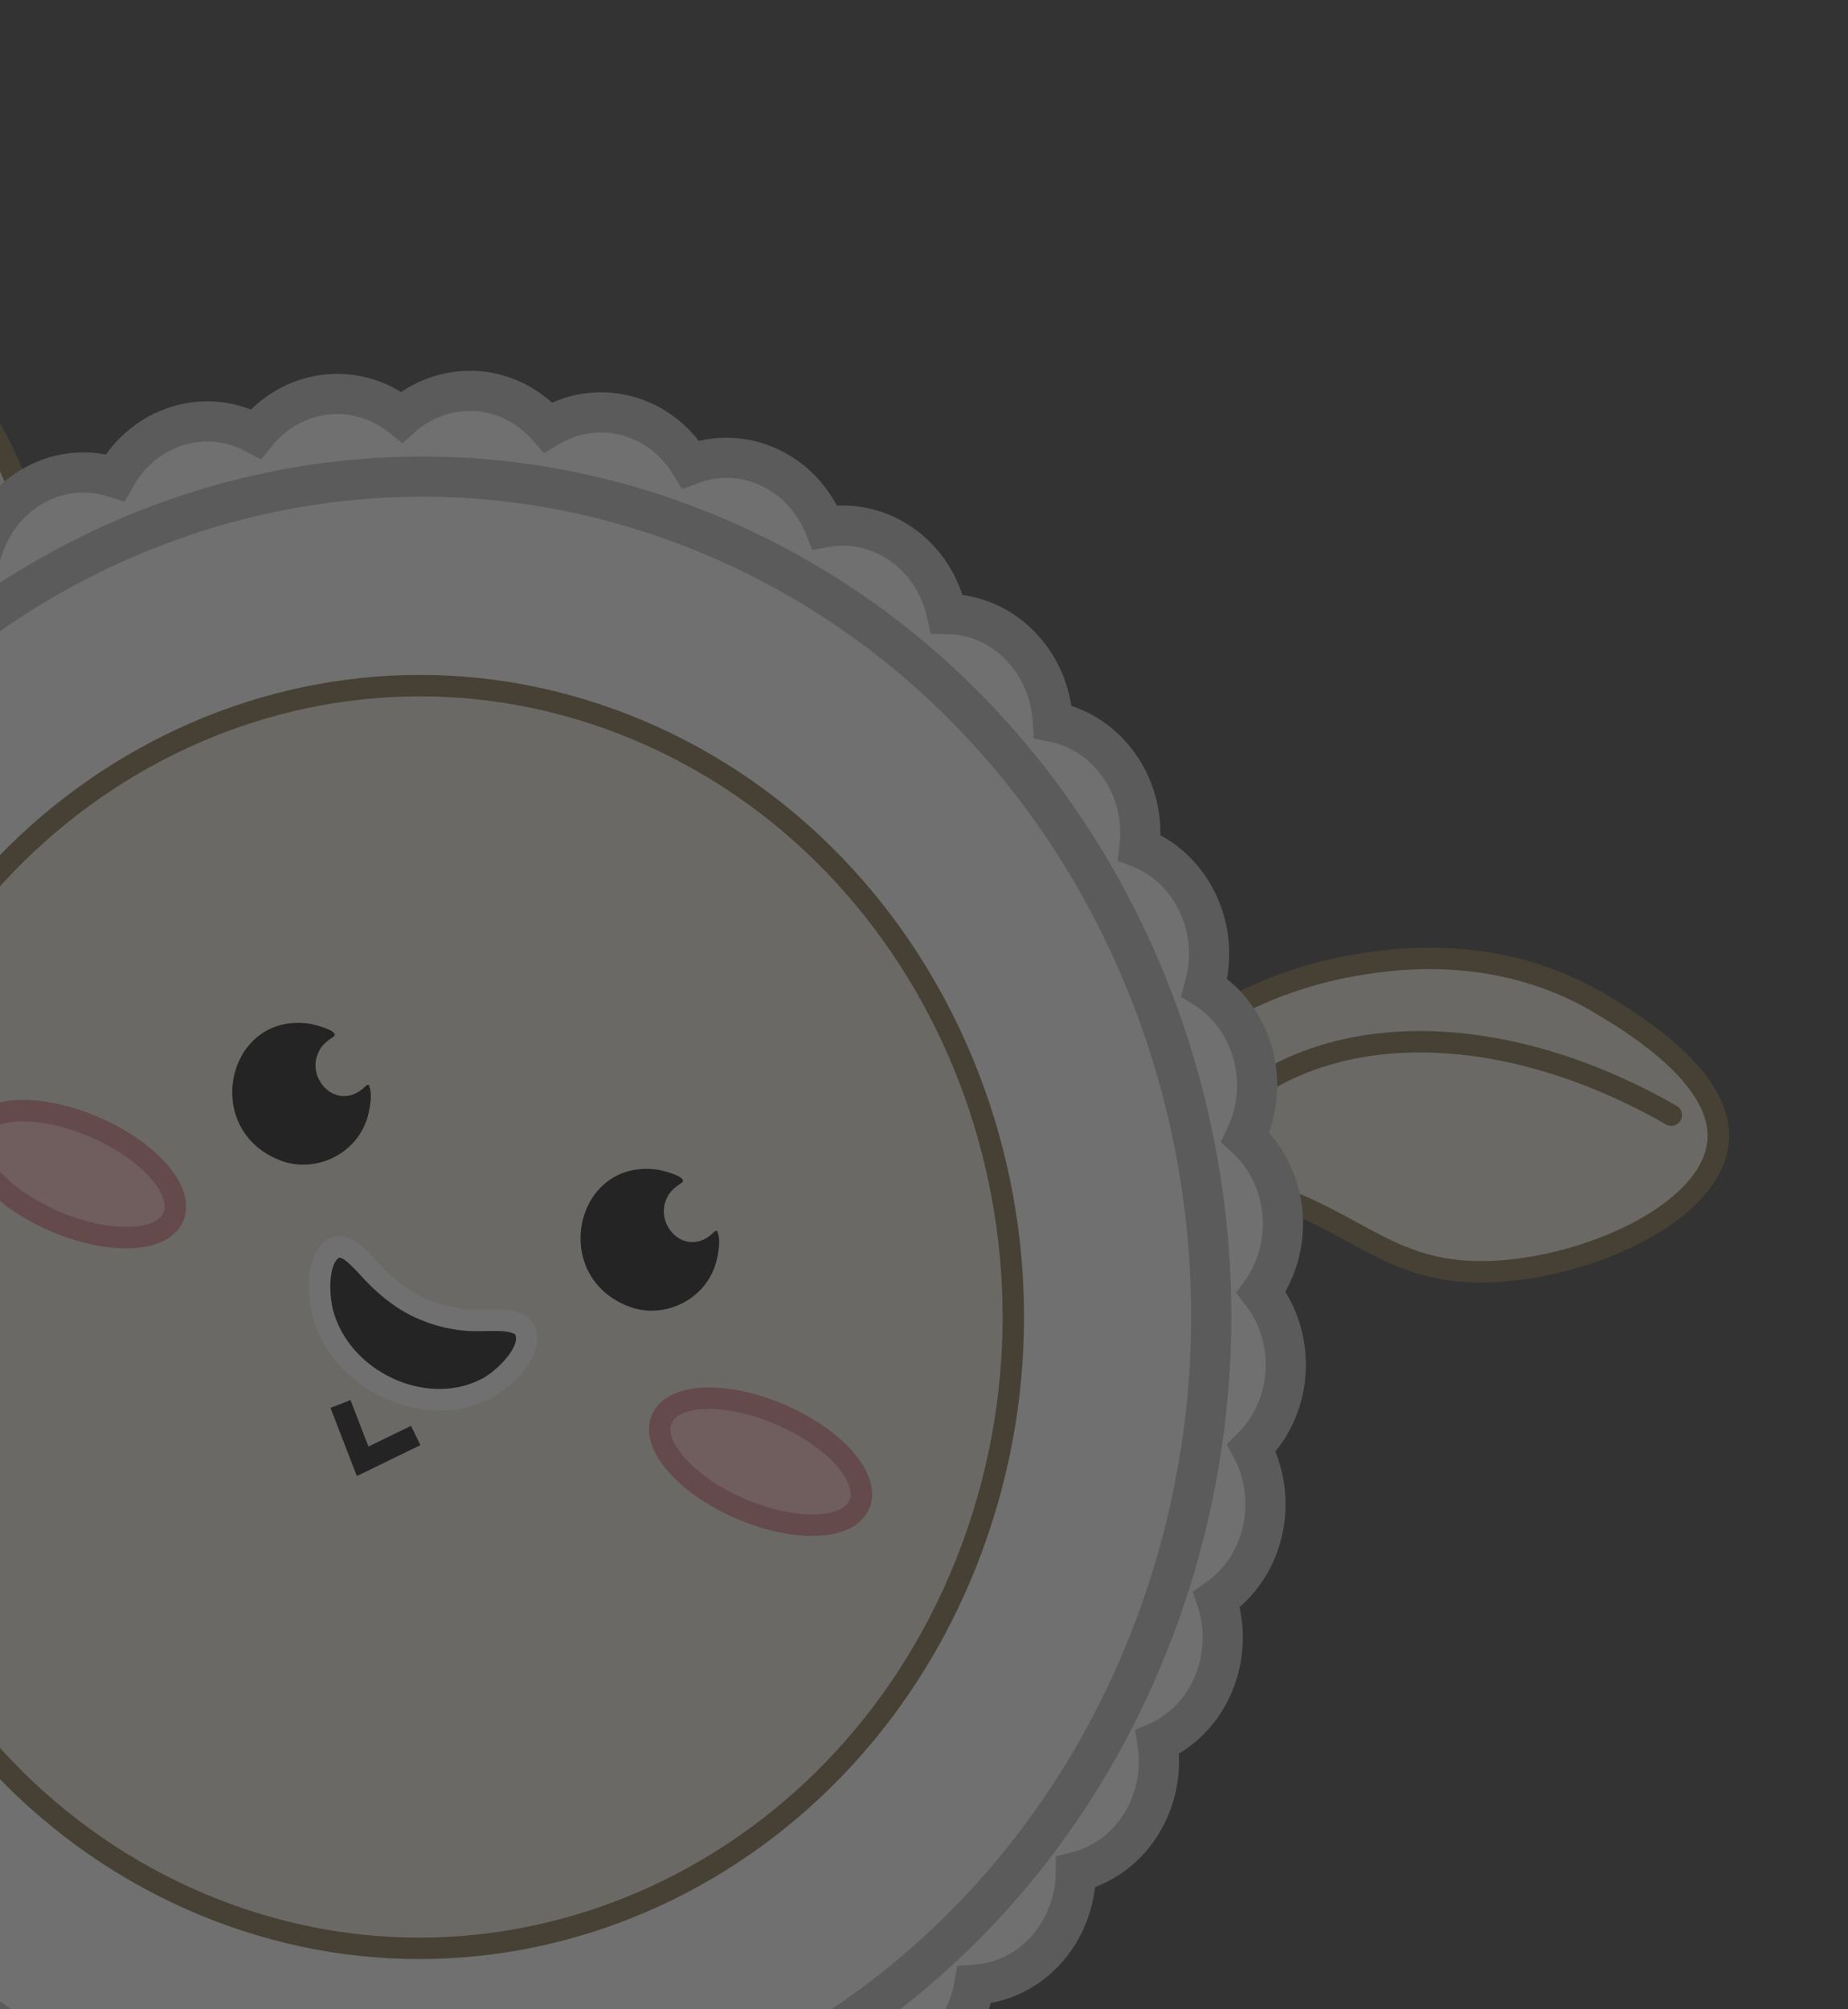<svg width="46" height="50" viewBox="0 0 46 50" fill="none" xmlns="http://www.w3.org/2000/svg">
<rect x="0" y="0" width="46" height="50" fill="#333333" stroke="none"/>
<g opacity="0.3">
<path d="M39.97 25.057C37.276 23.39 34.51 23.871 33.481 24.065C33.056 24.146 29.857 24.793 28.569 26.977C28.08 27.805 28.222 28.257 28.258 28.36C28.505 29.049 29.531 29.207 29.933 29.279C33.655 29.927 34.189 31.757 37.123 31.643C39.552 31.55 42.627 30.16 42.767 28.388C42.886 26.858 40.773 25.55 39.971 25.054L39.97 25.057Z" fill="#EFE8DC" stroke="#756238" stroke-width="0.534" stroke-miterlimit="10" stroke-linecap="round"/>
<path d="M-6.222 5.7C-3.183 6.436 -1.47 8.793 -0.842 9.681C-0.584 10.049 1.339 12.842 0.878 15.373C0.703 16.333 0.309 16.56 0.217 16.609C-0.406 16.934 -1.258 16.305 -1.598 16.066C-4.734 13.84 -6.3 14.79 -8.371 12.579C-10.086 10.748 -11.441 7.502 -10.406 6.106C-9.51 4.902 -7.125 5.478 -6.221 5.697L-6.222 5.7Z" fill="#EFE8DC" stroke="#756238" stroke-width="0.534" stroke-miterlimit="10" stroke-linecap="round"/>
<path d="M-9.324 6.408C-4.86 7.657 -1.609 10.686 -1.155 14.246C-1.058 15.011 -1.053 16.098 -1.469 17.427" fill="#EFE8DC"/>
<path d="M-9.324 6.408C-4.86 7.657 -1.609 10.686 -1.155 14.246C-1.058 15.011 -1.053 16.098 -1.469 17.427" stroke="#756238" stroke-width="0.534" stroke-miterlimit="10" stroke-linecap="round"/>
<path d="M41.602 27.749C37.537 25.423 33.216 25.279 30.598 27.552C30.035 28.042 29.333 28.832 28.784 30.105" fill="#EFE8DC"/>
<path d="M41.602 27.749C37.537 25.423 33.216 25.279 30.598 27.552C30.035 28.042 29.333 28.832 28.784 30.105" stroke="#756238" stroke-width="0.534" stroke-miterlimit="10" stroke-linecap="round"/>
<path d="M29.049 43.232C30.216 42.559 30.715 41.092 30.282 39.802C30.355 39.751 30.429 39.697 30.499 39.639C31.538 38.761 31.79 37.223 31.152 36.032C31.216 35.968 31.278 35.901 31.339 35.829C32.219 34.773 32.217 33.21 31.394 32.159C31.447 32.085 31.499 32.007 31.543 31.925C32.237 30.721 31.98 29.185 30.997 28.299C31.036 28.216 31.073 28.132 31.106 28.043C31.594 26.728 31.089 25.264 29.976 24.574C30 24.484 30.023 24.394 30.043 24.3C30.309 22.917 29.572 21.566 28.364 21.093C28.376 21.001 28.382 20.907 28.384 20.811C28.419 19.4 27.473 18.206 26.206 17.962C26.2 17.87 26.192 17.776 26.179 17.682C25.983 16.287 24.855 15.286 23.569 15.278C23.548 15.188 23.525 15.097 23.496 15.006C23.076 13.667 21.802 12.889 20.532 13.12C20.498 13.034 20.459 12.948 20.416 12.867C19.782 11.626 18.403 11.096 17.189 11.557C17.141 11.479 17.091 11.401 17.036 11.326C16.21 10.222 14.764 9.955 13.643 10.633C13.583 10.565 13.52 10.499 13.453 10.435C12.459 9.499 10.989 9.502 10 10.377C9.93 10.321 9.857 10.266 9.781 10.219C8.648 9.482 7.203 9.755 6.369 10.8C6.291 10.759 6.212 10.72 6.128 10.684C4.892 10.166 3.514 10.703 2.865 11.887C2.781 11.861 2.696 11.837 2.607 11.815C1.306 11.533 0.035 12.317 -0.41 13.601C-0.497 13.589 -0.585 13.582 -0.675 13.58C-2.002 13.544 -3.125 14.55 -3.355 15.897C-3.443 15.902 -3.531 15.911 -3.619 15.925C-4.932 16.133 -5.874 17.333 -5.881 18.701C-5.966 18.723 -6.052 18.747 -6.137 18.778C-7.397 19.225 -8.129 20.579 -7.912 21.93C-7.993 21.965 -8.074 22.007 -8.151 22.053C-9.318 22.727 -9.817 24.194 -9.384 25.484C-9.457 25.535 -9.53 25.588 -9.6 25.646C-10.639 26.525 -10.891 28.062 -10.254 29.253C-10.318 29.317 -10.38 29.385 -10.44 29.456C-11.32 30.513 -11.318 32.075 -10.495 33.126C-10.548 33.201 -10.6 33.279 -10.644 33.36C-11.338 34.564 -11.082 36.1 -10.098 36.986C-10.137 37.069 -10.174 37.154 -10.207 37.242C-10.695 38.557 -10.191 40.022 -9.077 40.712C-9.102 40.801 -9.124 40.891 -9.145 40.985C-9.411 42.369 -8.674 43.72 -7.466 44.193C-7.477 44.284 -7.484 44.378 -7.485 44.474C-7.52 45.885 -6.574 47.079 -5.307 47.323C-5.302 47.416 -5.294 47.51 -5.28 47.603C-5.085 48.998 -3.957 50 -2.67 50.007C-2.65 50.097 -2.627 50.189 -2.598 50.279C-2.177 51.618 -0.904 52.397 0.367 52.165C0.4 52.251 0.439 52.337 0.483 52.419C1.116 53.66 2.496 54.19 3.709 53.729C3.757 53.806 3.808 53.885 3.862 53.959C4.688 55.063 6.134 55.331 7.255 54.653C7.315 54.72 7.379 54.786 7.446 54.85C8.439 55.786 9.909 55.783 10.898 54.908C10.968 54.965 11.042 55.02 11.118 55.067C12.25 55.804 13.695 55.531 14.529 54.485C14.607 54.527 14.687 54.566 14.77 54.601C16.007 55.119 17.385 54.582 18.034 53.399C18.118 53.425 18.203 53.448 18.291 53.47C19.593 53.753 20.863 52.969 21.309 51.685C21.395 51.697 21.483 51.703 21.574 51.705C22.901 51.742 24.024 50.736 24.254 49.389C24.341 49.383 24.43 49.374 24.517 49.36C25.83 49.152 26.772 47.952 26.78 46.584C26.865 46.563 26.951 46.538 27.036 46.508C28.295 46.06 29.028 44.706 28.81 43.355C28.892 43.32 28.972 43.278 29.049 43.232Z" fill="white" stroke="#B8B8B8" stroke-miterlimit="10" stroke-linecap="round"/>
<path d="M3.29 52.179C13.383 56.408 24.792 51.138 28.774 40.408C32.755 29.677 27.801 17.55 17.708 13.32C7.615 9.091 -3.794 14.361 -7.775 25.092C-11.757 35.822 -6.802 47.95 3.29 52.179Z" fill="white" stroke="#B8B8B8" stroke-miterlimit="10" stroke-linecap="round"/>
<path d="M5.024 47.385C12.614 50.566 21.195 46.602 24.189 38.532C27.183 30.462 23.457 21.341 15.867 18.16C8.276 14.979 -0.304 18.943 -3.299 27.013C-6.293 35.083 -2.567 44.204 5.024 47.385Z" fill="#EFE8DC" stroke="#756238" stroke-width="0.534" stroke-miterlimit="10" stroke-linecap="round"/>
<path d="M9.164 26.993C9.147 26.992 9.128 27.005 9.104 27.025C8.99 27.14 8.82 27.254 8.653 27.268C8.126 27.349 7.683 26.729 7.919 26.206C7.99 26.015 8.159 25.889 8.312 25.79C8.439 25.647 7.86 25.508 7.745 25.48C5.655 25.136 4.971 28.12 6.992 28.882C7.839 29.201 8.878 28.736 9.15 27.796C9.214 27.555 9.282 27.203 9.178 26.993L9.168 26.989L9.164 26.993Z" fill="black"/>
<path d="M17.834 30.626C17.817 30.625 17.798 30.639 17.774 30.658C17.66 30.774 17.49 30.887 17.323 30.901C16.796 30.982 16.353 30.362 16.589 29.839C16.66 29.648 16.829 29.523 16.982 29.424C17.109 29.281 16.53 29.141 16.415 29.114C14.325 28.769 13.641 31.753 15.662 32.515C16.509 32.834 17.548 32.37 17.82 31.43C17.884 31.188 17.952 30.836 17.848 30.626L17.838 30.622L17.834 30.626Z" fill="black"/>
<path d="M1.413 30.413C2.778 30.985 4.082 30.913 4.327 30.254C4.572 29.594 3.664 28.596 2.3 28.024C0.935 27.452 -0.369 27.523 -0.614 28.183C-0.859 28.843 0.049 29.841 1.413 30.413Z" fill="#FFC0C0" stroke="#D88080" stroke-width="0.534" stroke-miterlimit="10"/>
<path d="M18.488 37.568C19.853 38.14 21.157 38.069 21.402 37.409C21.647 36.749 20.739 35.751 19.375 35.179C18.01 34.608 16.706 34.679 16.461 35.338C16.216 35.998 17.124 36.996 18.488 37.568Z" fill="#FFC0C0" stroke="#D88080" stroke-width="0.534" stroke-miterlimit="10"/>
<path d="M10.552 32.587C9.981 32.357 9.494 31.924 9.091 31.465C8.88 31.259 8.692 31.023 8.412 31.027C7.929 31.144 7.877 32.034 8.033 32.677C8.495 34.371 10.549 35.304 12.037 34.587C12.522 34.382 13.441 33.481 12.995 32.998C12.607 32.73 11.97 32.946 11.291 32.807C11.048 32.765 10.812 32.697 10.584 32.601L10.552 32.587Z" fill="black" stroke="white" stroke-width="0.534" stroke-miterlimit="10" stroke-linecap="round"/>
<path d="M8.475 34.937L9.027 36.364L10.348 35.721" stroke="black" stroke-width="0.534" stroke-miterlimit="10"/>
</g>
</svg>
